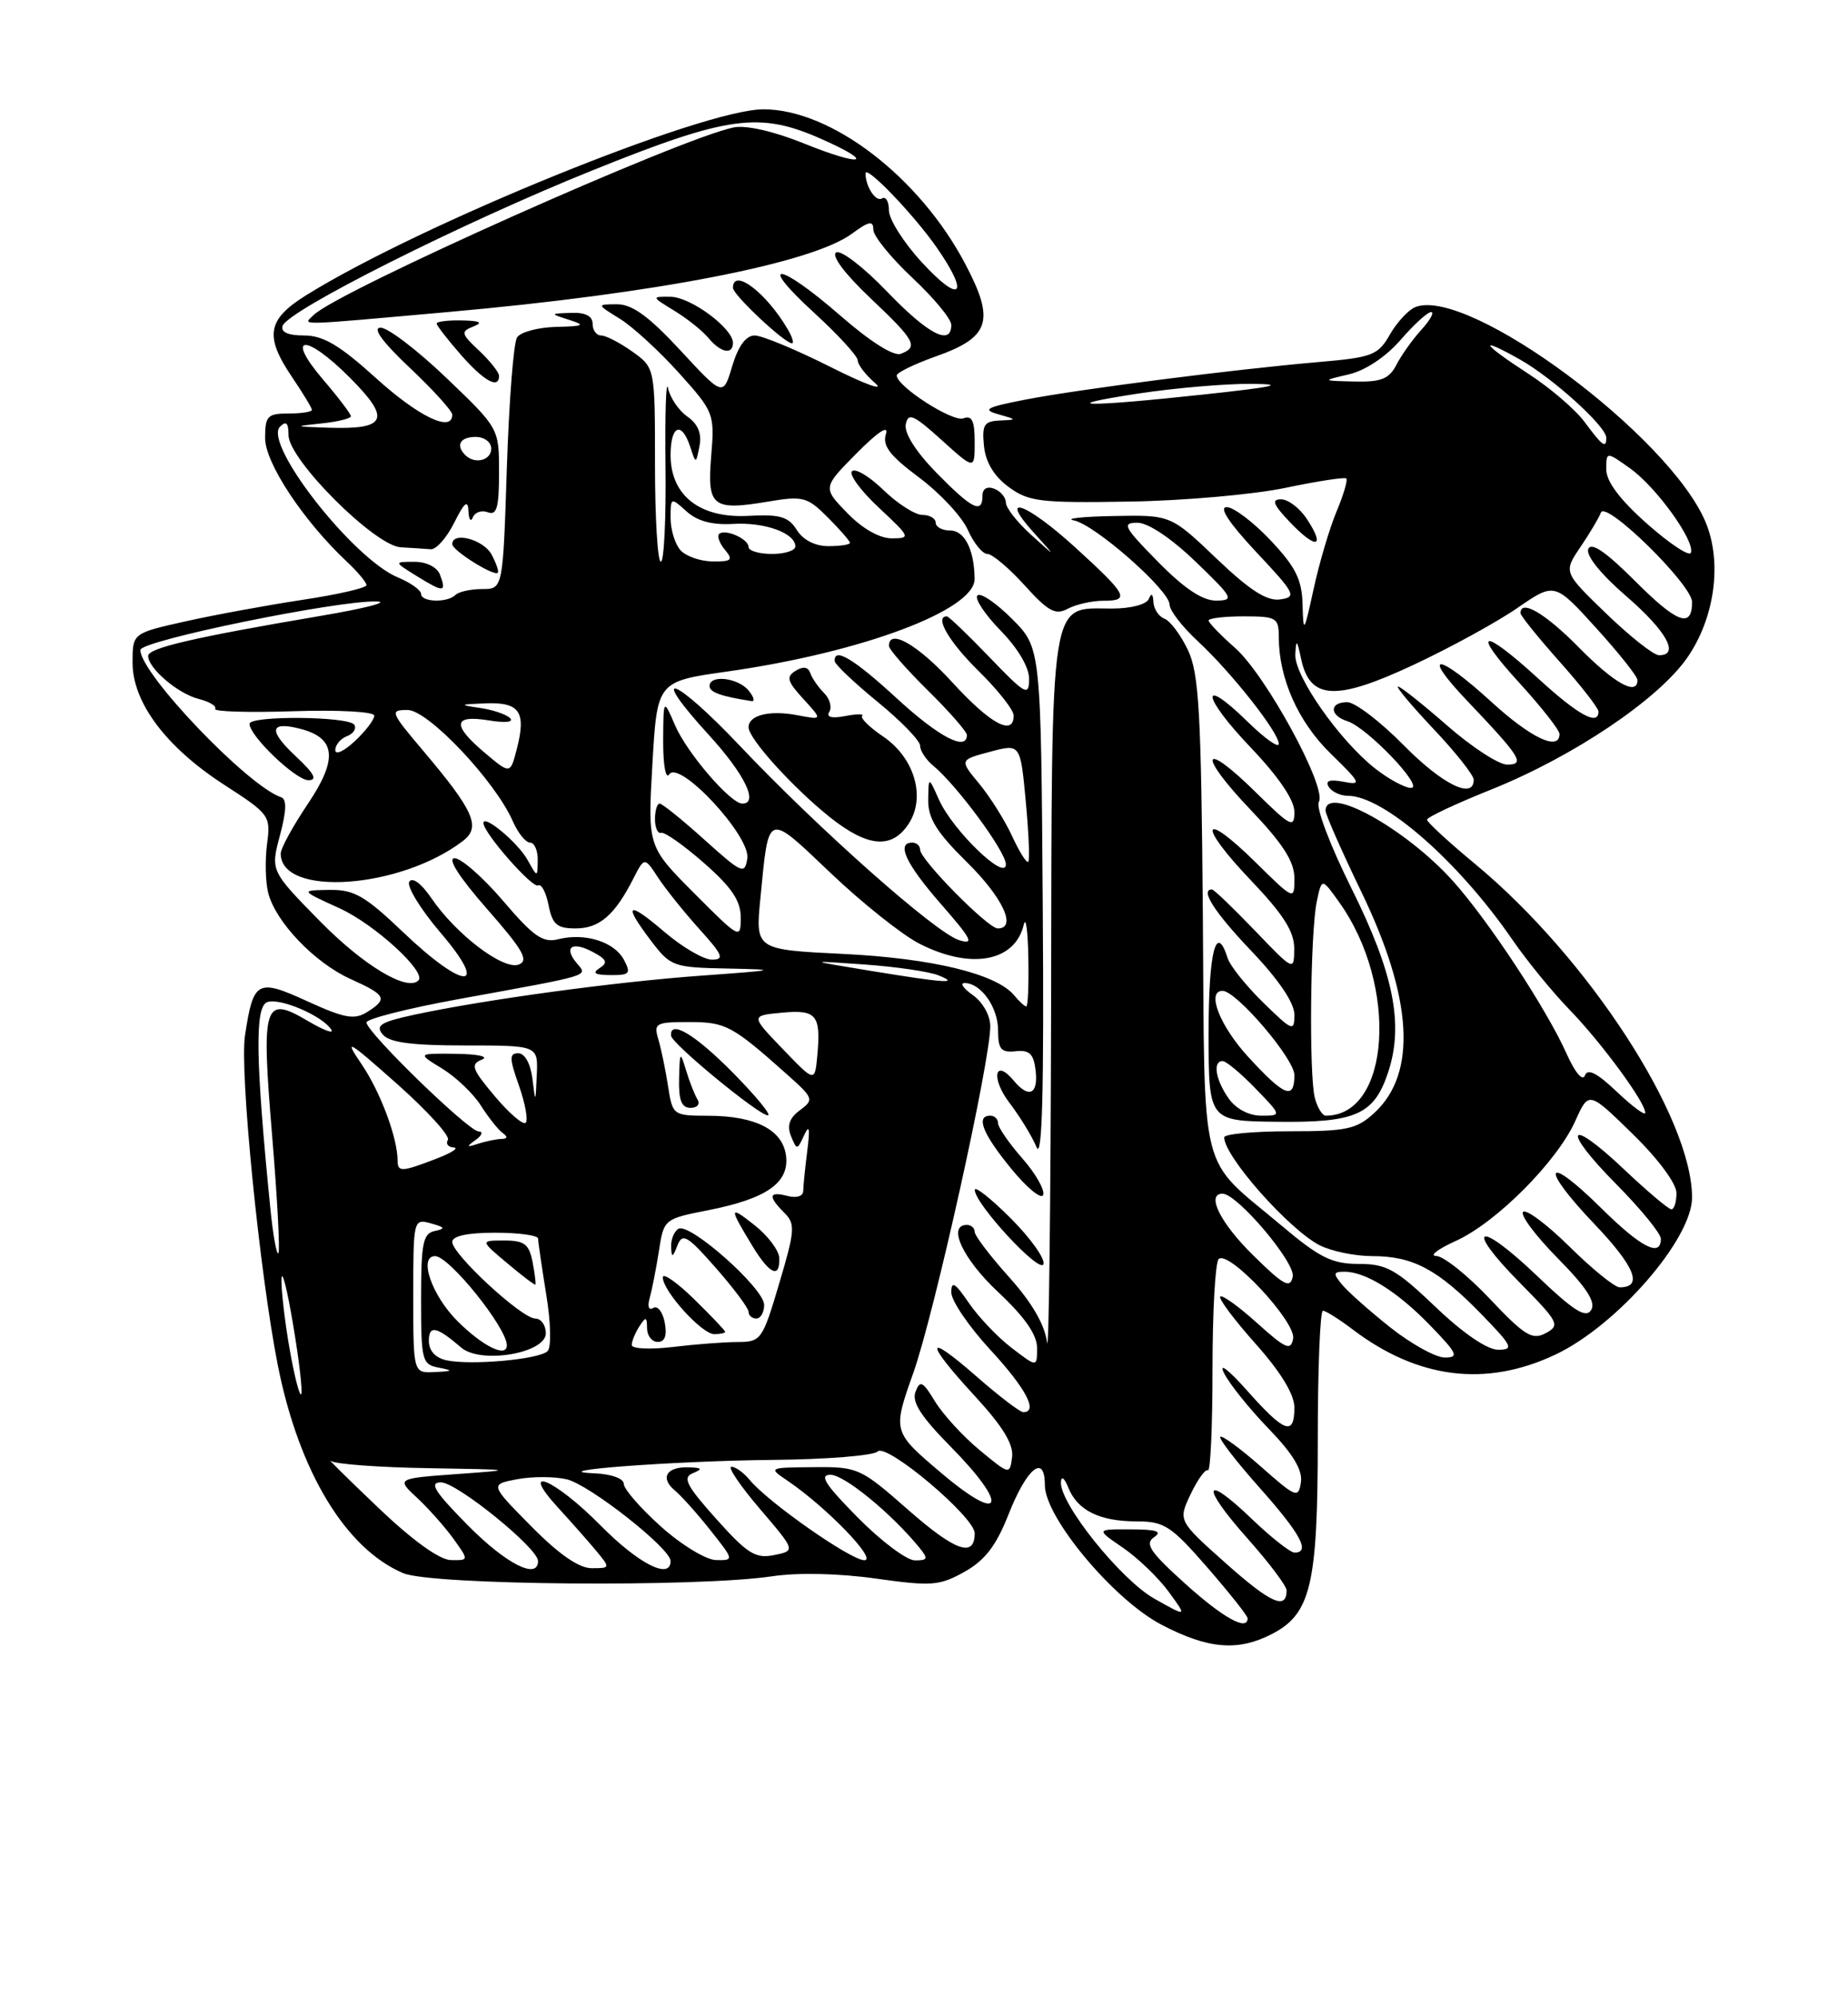 <?xml version="1.0" encoding="UTF-8" standalone="no"?>
<!DOCTYPE svg PUBLIC "-//W3C//DTD SVG 1.1//EN" "http://www.w3.org/Graphics/SVG/1.1/DTD/svg11.dtd" >
<svg xmlns="http://www.w3.org/2000/svg" xmlns:xlink="http://www.w3.org/1999/xlink" version="1.1" viewBox="0 0 237 256">
 <g >
 <path fill="currentColor"
d=" M 163.13 209.43 C 168.12 206.85 169.00 203.10 169.00 184.53 C 169.00 175.44 169.30 168.00 169.66 168.00 C 170.02 168.00 171.70 169.06 173.41 170.35 C 181.82 176.75 190.57 177.84 199.50 173.61 C 207.38 169.88 217.00 158.82 217.00 153.49 C 217.00 143.25 203.67 122.75 189.25 110.80 C 185.81 107.95 183.00 105.37 183.01 105.06 C 183.01 104.75 186.72 103.01 191.26 101.19 C 201.79 96.96 212.64 89.67 216.37 84.32 C 219.92 79.22 220.89 72.08 218.74 66.93 C 214.12 55.86 188.33 36.74 181.54 39.35 C 180.65 39.69 179.18 41.27 178.26 42.86 C 176.73 45.54 176.03 45.81 169.05 46.41 C 158.18 47.35 138.49 49.87 131.50 51.22 C 126.50 52.19 125.92 52.50 128.00 53.09 C 130.46 53.79 130.46 53.80 128.19 53.90 C 126.21 53.99 125.92 54.46 126.19 57.15 C 126.39 59.22 127.47 61.02 129.33 62.40 C 131.91 64.30 133.35 64.48 144.83 64.29 C 151.80 64.18 160.83 63.38 164.90 62.52 C 168.97 61.67 172.46 61.13 172.66 61.33 C 172.86 61.53 172.30 63.44 171.40 65.58 C 170.51 67.71 169.19 72.17 168.47 75.48 C 167.23 81.16 167.15 81.27 167.05 77.50 C 166.97 74.28 166.17 72.67 162.94 69.25 C 160.73 66.91 158.20 65.00 157.32 65.00 C 156.28 65.00 157.62 67.03 161.10 70.75 C 166.13 76.10 166.34 76.52 164.17 76.83 C 162.47 77.07 160.29 75.67 156.00 71.58 C 150.15 66.00 150.15 66.00 142.82 66.14 C 138.80 66.21 136.50 66.47 137.71 66.70 C 140.41 67.22 150.00 75.66 150.00 77.51 C 150.00 78.24 151.62 80.34 153.60 82.17 C 157.92 86.17 164.00 93.87 164.00 95.35 C 164.00 95.93 162.21 94.66 160.02 92.52 C 153.80 86.44 154.10 89.21 160.38 95.79 C 163.97 99.55 166.00 102.54 166.00 104.05 C 166.00 106.21 165.55 105.98 161.02 101.52 C 154.07 94.68 153.53 96.61 160.38 103.79 C 164.53 108.14 166.00 110.43 166.00 112.55 C 166.00 115.42 166.00 115.42 161.02 110.52 C 154.07 103.68 153.53 105.61 160.38 112.79 C 164.60 117.21 165.99 119.41 165.98 121.59 C 165.96 124.50 165.95 124.50 160.91 119.25 C 158.13 116.36 155.67 114.00 155.43 114.00 C 153.87 114.00 155.76 116.94 160.50 121.91 C 163.99 125.57 166.00 128.55 166.00 130.04 C 166.00 132.27 165.77 132.18 162.00 128.50 C 159.81 126.36 157.75 123.79 157.44 122.80 C 155.97 118.17 155.00 121.95 155.00 132.34 C 155.00 143.68 155.00 143.68 163.75 143.78 C 173.89 143.91 176.23 142.87 178.03 137.42 C 180.05 131.30 178.74 124.75 173.34 113.90 C 170.55 108.29 168.72 103.45 169.14 102.78 C 170.23 101.00 162.34 86.51 158.39 83.04 C 156.53 81.40 155.00 79.82 155.00 79.53 C 155.00 79.24 157.03 79.00 159.50 79.00 C 163.69 79.00 164.00 79.18 164.00 81.63 C 164.00 86.96 166.48 92.52 170.66 96.60 C 174.55 100.39 174.68 100.66 172.29 100.20 C 170.51 99.86 169.92 100.07 170.41 100.86 C 170.80 101.48 171.90 102.00 172.86 102.00 C 177.45 102.00 187.05 110.40 193.97 120.46 C 195.81 123.14 199.11 127.17 201.28 129.41 C 205.37 133.62 211.00 141.28 211.00 142.63 C 211.00 143.05 209.37 141.84 207.37 139.95 C 204.82 137.52 203.60 136.90 203.26 137.85 C 202.97 138.63 201.99 137.47 200.93 135.10 C 198.36 129.34 190.86 117.96 186.33 112.92 C 180.26 106.17 170.00 100.51 170.00 103.91 C 170.00 104.41 172.08 109.12 174.62 114.38 C 181.18 127.96 181.75 137.55 176.29 142.61 C 174.00 144.73 172.78 145.00 165.35 145.00 C 160.76 145.00 157.00 145.35 157.00 145.78 C 157.00 148.20 165.22 157.50 169.20 159.59 C 170.69 160.36 173.75 161.00 176.00 161.00 C 181.20 161.00 184.38 162.69 189.96 168.42 C 193.98 172.55 194.19 173.00 192.13 173.00 C 190.73 173.00 187.62 170.88 184.09 167.50 C 179.03 162.68 177.82 162.00 174.25 162.00 C 170.83 162.00 169.24 161.21 164.34 157.08 C 153.62 148.06 154.53 151.68 154.26 117.16 C 154.05 91.29 153.77 86.31 152.35 83.32 C 151.43 81.39 150.08 79.58 149.34 79.30 C 148.60 79.02 147.96 78.05 147.92 77.14 C 147.87 76.11 147.66 75.96 147.34 76.75 C 147.04 77.48 145.05 78.00 142.57 78.00 C 134.52 78.00 134.90 75.56 134.80 128.64 C 134.75 154.41 134.51 173.95 134.28 172.06 C 133.99 169.79 132.34 166.95 129.42 163.70 C 126.99 161.00 125.00 158.38 125.00 157.89 C 125.00 157.40 124.55 157.00 124.00 157.00 C 121.44 157.00 123.47 161.36 128.00 165.60 C 131.41 168.79 133.00 171.07 133.00 172.77 C 133.00 175.26 133.00 175.26 129.75 172.77 C 127.96 171.41 125.49 168.81 124.25 167.00 C 122.49 164.41 122.00 164.12 122.00 165.65 C 122.00 166.72 124.25 170.02 127.00 173.00 C 131.57 177.95 133.19 181.00 131.23 181.00 C 130.81 181.00 128.11 178.94 125.23 176.42 C 118.60 170.62 118.51 171.87 125.05 178.97 C 128.60 182.82 130.00 185.12 129.80 186.75 C 129.50 189.04 129.47 189.04 125.63 185.86 C 123.50 184.10 120.94 181.30 119.92 179.64 C 118.34 177.03 117.99 176.86 117.41 178.39 C 116.91 179.68 118.11 181.56 121.86 185.36 C 129.47 193.06 128.66 195.52 120.73 188.81 C 114.46 183.50 114.46 183.50 117.14 175.94 C 119.83 168.33 127.00 136.05 127.00 131.53 C 127.00 130.17 126.03 128.44 124.78 127.56 C 123.56 126.70 123.07 126.00 123.71 126.00 C 125.80 126.00 128.00 129.10 128.00 132.06 C 128.00 134.49 128.38 134.94 130.25 134.74 C 132.03 134.55 132.57 135.07 132.82 137.25 C 133.16 140.27 131.93 140.83 130.01 138.51 C 127.57 135.57 127.05 138.19 129.45 141.34 C 130.80 143.11 132.37 145.67 132.93 147.03 C 133.66 148.78 133.90 139.82 133.73 116.27 C 133.50 83.03 133.50 83.03 129.78 79.32 C 127.74 77.27 125.74 75.92 125.35 76.32 C 124.95 76.71 126.29 78.73 128.31 80.81 C 130.57 83.12 131.99 85.54 131.98 87.04 C 131.96 89.29 131.53 89.05 126.91 84.25 C 124.13 81.36 121.67 79.00 121.43 79.00 C 119.80 79.00 121.70 82.27 125.50 86.00 C 127.97 88.43 130.00 91.00 130.00 91.71 C 130.00 94.41 127.02 92.80 122.17 87.50 C 117.73 82.64 114.00 80.49 114.00 82.79 C 114.00 83.22 116.25 85.79 119.00 88.50 C 121.75 91.21 124.00 93.78 124.00 94.21 C 124.00 96.35 120.39 94.46 115.00 89.50 C 109.46 84.41 106.93 82.90 107.05 84.75 C 107.08 85.16 109.55 87.51 112.55 89.96 C 115.55 92.41 118.00 94.94 118.00 95.58 C 118.00 96.23 118.75 97.37 119.67 98.13 C 122.72 100.65 129.00 109.16 129.00 110.79 C 129.00 113.02 122.18 106.43 120.42 102.50 C 119.08 99.50 119.08 99.50 119.04 102.54 C 119.01 104.89 120.13 106.69 124.00 110.50 C 128.61 115.04 130.46 119.00 127.96 119.00 C 126.70 119.00 118.00 110.18 118.00 108.91 C 118.00 108.41 117.55 108.00 117.00 108.00 C 114.90 108.00 116.17 110.73 120.69 115.89 C 124.64 120.41 125.00 121.13 122.97 120.49 C 119.96 119.53 104.99 106.27 94.86 95.57 C 86.41 86.65 82.94 85.49 90.96 94.26 C 95.51 99.25 97.33 103.00 95.20 103.00 C 93.69 103.00 88.11 96.51 86.59 93.00 C 85.08 89.50 85.08 89.50 85.05 95.00 C 85.04 98.04 85.38 99.95 85.82 99.26 C 87.07 97.29 96.26 107.14 95.84 110.01 C 95.52 112.13 95.18 111.98 90.35 107.64 C 87.52 105.09 84.93 103.00 84.60 103.00 C 84.27 103.00 84.00 103.90 84.00 105.00 C 84.00 106.10 84.36 106.89 84.80 106.75 C 85.24 106.61 87.72 108.36 90.30 110.63 C 93.85 113.74 95.00 115.46 95.00 117.62 C 95.00 120.42 94.87 120.35 89.03 114.49 C 83.06 108.50 83.06 108.50 83.67 97.92 C 84.28 87.34 84.28 87.34 93.28 86.07 C 110.49 83.63 125.02 78.20 124.99 74.21 C 124.96 70.49 123.71 68.00 121.88 68.00 C 120.85 68.00 120.00 67.55 120.00 67.00 C 120.00 66.45 119.23 66.00 118.30 66.00 C 117.36 66.00 115.12 64.57 113.31 62.82 C 111.51 61.07 109.69 59.98 109.27 60.40 C 108.85 60.81 110.40 62.92 112.72 65.08 C 116.77 68.86 116.83 69.00 114.36 69.00 C 112.78 69.00 110.59 67.75 108.65 65.75 C 105.50 62.50 105.50 62.50 109.87 58.09 C 112.57 55.36 114.00 54.42 113.62 55.62 C 113.14 57.14 114.10 58.39 117.89 61.22 C 120.58 63.23 123.39 66.25 124.13 67.94 C 124.88 69.62 126.00 71.00 126.63 71.00 C 127.25 71.00 129.40 72.81 131.40 75.02 C 134.44 78.38 135.36 78.88 136.95 78.02 C 138.01 77.46 140.06 77.00 141.52 77.00 C 144.98 77.00 144.58 76.25 137.86 70.13 C 131.60 64.44 127.94 63.14 132.56 68.25 C 135.50 71.50 135.50 71.50 132.25 68.56 C 130.46 66.95 129.00 65.08 129.00 64.42 C 129.00 63.76 128.32 62.95 127.50 62.64 C 126.59 62.29 126.00 62.64 126.00 63.53 C 126.00 65.92 124.67 65.26 120.11 60.61 C 117.47 57.92 115.95 55.52 116.16 54.40 C 116.46 52.84 117.15 53.14 120.76 56.40 C 125.00 60.23 125.00 60.23 125.00 56.65 C 125.00 53.93 124.65 53.20 123.55 53.62 C 122.18 54.14 115.00 49.52 115.00 48.12 C 115.00 47.76 117.27 46.66 120.05 45.67 C 126.97 43.22 127.63 41.11 123.79 33.83 C 117.92 22.69 106.62 14.03 97.93 14.01 C 90.18 13.99 53.90 28.73 39.25 37.85 C 34.25 40.97 33.89 43.09 37.50 48.40 C 38.87 50.43 40.00 52.29 40.00 52.54 C 40.00 52.79 38.65 53.00 37.00 53.00 C 34.30 53.00 34.00 53.32 34.00 56.16 C 34.00 59.34 38.89 66.73 44.45 71.96 C 45.85 73.27 47.00 74.64 47.00 75.00 C 47.00 75.36 43.29 76.21 38.75 76.89 C 34.21 77.58 27.46 78.82 23.75 79.65 C 17.00 81.16 17.00 81.16 17.00 84.93 C 17.00 90.05 21.31 95.79 28.80 100.62 C 34.58 104.35 34.73 104.56 34.25 108.17 C 33.98 110.21 34.04 113.02 34.39 114.42 C 35.33 118.16 40.33 123.39 44.95 125.48 C 49.54 127.55 49.78 128.03 47.06 129.73 C 45.45 130.74 44.15 130.50 39.45 128.35 C 32.98 125.39 32.49 125.66 31.42 132.73 C 30.72 137.38 33.29 163.15 35.63 175.00 C 38.33 188.59 44.32 198.51 51.72 201.64 C 55.36 203.18 89.37 203.47 99.00 202.04 C 102.33 201.54 107.59 201.66 112.33 202.33 C 119.46 203.33 120.47 203.26 123.68 201.47 C 126.32 199.99 127.75 198.14 129.35 194.08 C 131.71 188.11 134.00 186.28 134.00 190.36 C 134.00 194.49 142.82 205.04 148.95 208.24 C 154.94 211.37 158.76 211.69 163.13 209.43 Z  M 129.62 156.15 C 127.08 153.61 125.00 151.97 125.01 152.51 C 125.02 154.31 133.39 163.34 133.82 162.03 C 134.05 161.34 132.16 158.69 129.62 156.15 Z  M 131.09 148.45 C 129.39 146.51 128.00 144.50 128.00 143.97 C 128.00 143.43 127.55 143.00 127.00 143.00 C 125.10 143.00 126.01 145.31 129.70 149.81 C 131.73 152.29 133.57 153.79 133.79 153.14 C 134.00 152.50 132.79 150.38 131.09 148.45 Z  M 116.53 105.59 C 118.77 102.18 117.28 97.11 113.23 94.38 C 111.50 93.21 110.30 92.03 110.57 91.76 C 110.85 91.49 109.86 91.49 108.39 91.78 C 106.64 92.11 105.93 91.92 106.36 91.23 C 106.72 90.64 106.41 89.55 105.67 88.81 C 104.93 88.07 104.14 86.92 103.91 86.26 C 103.64 85.47 103.00 85.38 102.03 85.98 C 100.79 86.75 100.95 87.32 103.03 89.59 C 105.50 92.29 105.50 92.29 102.26 91.67 C 98.69 90.99 96.00 91.66 96.00 93.22 C 96.00 94.68 101.69 100.96 106.43 104.74 C 111.29 108.61 114.38 108.87 116.53 105.59 Z  M 96.00 88.50 C 94.64 86.86 91.00 86.44 91.00 87.93 C 91.00 88.73 92.45 89.25 96.37 89.86 C 96.85 89.94 96.68 89.33 96.00 88.50 Z  M 167.61 66.53 C 166.70 65.14 165.21 64.00 164.29 64.00 C 163.01 64.00 163.28 64.68 165.49 66.99 C 168.82 70.46 170.02 70.20 167.61 66.53 Z  M 152.00 202.99 C 147.49 198.92 146.77 197.86 148.00 197.03 C 149.11 196.29 148.35 196.03 145.02 196.02 C 140.54 196.00 140.54 196.00 144.02 198.38 C 145.93 199.69 148.57 202.23 149.88 204.02 C 152.26 207.28 152.26 207.28 148.05 204.91 C 143.75 202.49 135.95 192.78 136.06 190.00 C 136.10 189.12 136.49 189.40 137.01 190.68 C 138.18 193.60 141.03 195.00 145.78 195.00 C 149.32 195.00 150.20 195.58 154.85 200.92 C 157.68 204.18 160.00 207.10 160.00 207.42 C 160.00 209.11 156.89 207.39 152.00 202.99 Z  M 157.23 200.39 C 151.08 194.91 151.08 194.91 152.70 191.50 C 153.60 189.62 154.59 188.25 154.91 188.45 C 155.24 188.65 155.50 182.82 155.50 175.49 C 155.50 168.16 155.85 161.82 156.29 161.38 C 157.53 160.13 166.25 169.44 165.84 171.58 C 165.54 173.17 164.88 172.88 161.22 169.58 C 158.87 167.46 156.74 165.93 156.49 166.18 C 156.24 166.43 158.27 169.15 161.02 172.23 C 164.27 175.88 166.00 178.72 166.00 180.41 C 166.00 184.10 164.75 183.65 159.95 178.25 C 157.51 175.51 156.25 174.56 156.98 176.00 C 157.67 177.38 160.24 180.58 162.70 183.12 C 165.82 186.35 167.07 188.42 166.84 189.98 C 166.52 192.08 166.22 191.97 161.71 187.98 C 159.07 185.66 156.73 183.94 156.50 184.16 C 156.28 184.39 158.55 187.33 161.55 190.70 C 166.80 196.60 168.10 199.00 166.02 199.00 C 165.48 199.00 162.99 197.04 160.49 194.64 C 154.26 188.67 153.96 190.43 160.04 197.25 C 162.77 200.32 165.00 203.28 165.00 203.85 C 165.00 206.40 162.96 205.49 157.23 200.39 Z  M 60.00 195.50 C 55.73 191.18 54.99 190.00 56.55 190.00 C 58.59 190.00 69.00 198.43 69.00 200.08 C 69.00 202.54 64.89 200.45 60.00 195.50 Z  M 68.13 195.63 C 62.82 190.26 62.82 190.26 66.35 189.59 C 68.29 189.23 71.14 189.24 72.69 189.61 C 75.62 190.31 86.00 198.47 86.00 200.08 C 86.00 202.54 81.89 200.45 77.00 195.50 C 71.12 189.54 66.39 187.58 71.58 193.25 C 73.22 195.04 75.41 197.51 76.44 198.75 C 78.29 200.98 78.29 201.00 75.87 201.00 C 74.25 201.00 71.66 199.21 68.13 195.63 Z  M 48.47 193.21 C 44.60 189.52 41.88 186.84 42.42 187.25 C 42.96 187.66 48.60 188.08 54.95 188.18 C 66.05 188.36 66.19 188.39 58.66 188.93 C 50.82 189.50 50.82 189.50 53.51 192.00 C 54.99 193.38 57.08 195.74 58.17 197.25 C 60.14 200.00 60.14 200.00 57.82 199.96 C 56.36 199.93 52.89 197.43 48.47 193.21 Z  M 84.75 195.65 C 82.14 193.31 80.00 190.85 80.00 190.20 C 80.00 189.51 78.41 188.93 76.25 188.84 C 69.16 188.54 86.34 187.25 99.05 187.12 C 105.95 187.06 112.03 186.57 112.56 186.04 C 113.69 184.91 125.00 194.44 125.00 196.52 C 125.00 199.69 122.53 198.83 116.55 193.59 C 110.35 188.14 110.05 188.00 104.35 188.05 C 98.53 188.10 98.51 188.11 101.00 189.79 C 105.96 193.15 112.55 199.95 110.86 199.98 C 109.14 200.00 98.49 192.55 96.13 189.67 C 95.37 188.75 94.33 188.00 93.80 188.00 C 93.28 188.00 94.91 190.42 97.44 193.38 C 102.04 198.76 102.04 198.76 99.27 199.32 C 96.89 199.80 95.85 199.15 91.86 194.69 C 88.02 190.40 87.50 189.38 88.86 188.82 C 90.16 188.28 90.05 188.13 88.31 188.07 C 85.47 187.98 84.61 189.43 86.55 191.04 C 87.39 191.74 89.45 194.04 91.12 196.15 C 94.15 199.97 94.15 200.00 91.83 199.96 C 90.54 199.93 87.38 198.01 84.75 195.65 Z  M 110.00 194.50 C 105.79 190.24 105.01 189.01 106.53 189.03 C 108.31 189.05 114.32 193.98 117.87 198.32 C 119.07 199.79 119.00 200.00 117.34 200.00 C 116.29 200.00 112.99 197.53 110.00 194.50 Z  M 37.11 172.72 C 36.50 169.21 36.05 165.25 36.10 163.92 C 36.16 162.59 36.84 165.28 37.61 169.91 C 38.39 174.53 38.84 178.49 38.62 178.71 C 38.40 178.93 37.72 176.24 37.11 172.72 Z  M 53.00 166.09 C 53.00 156.30 53.03 156.19 55.25 156.80 C 57.08 157.30 57.17 157.49 55.75 157.78 C 54.25 158.09 54.00 159.35 54.00 166.50 C 54.00 174.38 54.13 174.89 56.25 175.29 C 58.18 175.67 58.11 175.75 55.75 175.86 C 53.00 176.00 53.00 176.00 53.00 166.09 Z  M 57.25 174.35 C 55.83 174.04 55.00 173.12 55.00 171.87 C 55.00 169.80 55.98 170.00 59.16 172.73 C 61.66 174.87 70.00 173.45 70.00 170.89 C 70.00 169.85 69.39 169.00 68.64 169.00 C 66.92 169.00 58.00 160.77 58.00 159.18 C 58.00 158.42 59.94 158.00 63.50 158.00 C 66.53 158.00 69.00 158.34 69.01 158.75 C 69.01 159.16 69.48 162.38 70.05 165.90 C 70.65 169.55 70.72 172.68 70.22 173.18 C 69.16 174.24 60.38 175.03 57.25 174.35 Z  M 68.30 161.75 C 67.85 159.46 67.25 159.00 64.67 159.00 C 61.58 159.00 61.58 159.00 65.04 161.90 C 66.94 163.50 68.57 164.74 68.66 164.65 C 68.75 164.57 68.59 163.26 68.30 161.75 Z  M 178.34 170.17 C 175.68 168.06 172.88 165.58 172.13 164.67 C 170.94 163.23 170.98 163.00 172.43 163.00 C 175.15 163.00 179.24 165.56 183.45 169.92 C 186.91 173.49 187.14 174.00 185.29 174.00 C 184.13 174.00 181.00 172.27 178.34 170.17 Z  M 58.67 169.33 C 55.36 166.03 53.64 161.00 55.80 161.00 C 57.61 161.00 65.00 170.19 65.00 172.43 C 65.00 174.08 61.90 172.56 58.67 169.33 Z  M 81.02 172.39 C 81.02 171.90 81.47 170.82 82.00 170.00 C 82.83 168.72 82.97 168.75 82.98 170.25 C 82.99 171.21 83.61 172.00 84.36 172.00 C 85.27 172.00 85.57 171.18 85.25 169.51 C 84.99 168.14 84.32 167.30 83.78 167.64 C 83.20 168.00 83.01 167.47 83.32 166.38 C 83.61 165.34 84.14 162.64 84.50 160.37 C 85.13 156.25 85.16 156.23 90.86 155.11 C 98.30 153.64 101.21 151.61 100.81 148.18 C 100.42 144.84 96.94 143.03 90.88 143.01 C 86.32 143.00 86.26 142.96 85.68 139.25 C 85.37 137.19 84.80 134.49 84.44 133.25 C 83.81 131.15 84.06 131.00 88.37 131.00 C 93.07 131.00 93.88 131.43 100.91 137.69 C 104.35 140.75 104.42 140.94 102.59 142.30 C 101.24 143.29 100.90 144.27 101.44 145.61 C 102.19 147.44 102.24 147.44 103.13 145.50 C 103.79 144.05 103.90 144.60 103.53 147.50 C 103.25 149.70 103.02 152.02 103.01 152.66 C 103.00 153.32 102.15 153.59 101.00 153.29 C 98.59 152.66 98.46 153.32 100.58 155.44 C 102.02 156.87 101.96 157.68 99.93 164.51 C 97.79 171.74 97.60 172.00 94.60 172.01 C 92.90 172.01 89.14 172.30 86.25 172.65 C 83.36 172.99 81.01 172.88 81.02 172.39 Z  M 93.00 170.70 C 93.00 170.54 91.20 168.65 89.00 166.50 C 86.80 164.35 85.00 163.10 85.00 163.72 C 85.00 165.47 90.01 171.00 91.59 171.00 C 92.37 171.00 93.00 170.87 93.00 170.70 Z  M 98.00 167.25 C 98.00 165.13 88.41 156.63 87.00 157.50 C 86.45 157.84 86.03 158.88 86.07 159.81 C 86.13 161.25 86.25 161.23 86.88 159.63 C 87.52 157.99 88.14 158.35 91.81 162.52 C 94.11 165.14 96.00 167.67 96.00 168.14 C 96.00 168.61 96.45 169.00 97.00 169.00 C 97.55 169.00 98.00 168.21 98.00 167.25 Z  M 99.94 161.25 C 99.91 160.29 98.50 158.40 96.79 157.05 C 93.48 154.43 93.45 154.70 96.52 159.74 C 98.71 163.34 100.03 163.92 99.94 161.25 Z  M 94.00 137.50 C 89.14 132.58 85.89 130.64 86.06 132.75 C 86.14 133.76 97.25 142.91 98.47 142.96 C 99.00 142.98 96.99 140.53 94.00 137.50 Z  M 89.45 140.92 C 89.09 140.33 88.42 138.64 87.98 137.17 C 87.23 134.69 87.17 134.76 87.09 138.25 C 87.02 141.02 87.41 142.00 88.56 142.00 C 89.42 142.00 89.82 141.52 89.45 140.92 Z  M 191.06 166.47 C 188.22 163.46 185.12 160.99 184.19 160.98 C 183.26 160.97 184.40 160.09 186.73 159.04 C 191.91 156.69 199.71 148.85 202.03 143.67 C 203.75 139.84 203.75 139.84 209.37 145.33 C 212.66 148.54 215.00 151.70 215.00 152.91 C 215.00 154.06 214.71 155.00 214.35 155.00 C 213.99 155.00 211.26 152.70 208.29 149.89 C 200.99 142.98 200.16 144.59 207.31 151.81 C 210.44 154.97 213.00 158.11 213.00 158.78 C 213.00 161.21 210.46 159.90 205.31 154.81 C 198.10 147.69 197.39 149.47 204.48 156.89 C 209.70 162.37 210.75 165.00 207.72 165.00 C 207.08 165.00 204.20 162.66 201.31 159.81 C 198.41 156.95 195.73 154.94 195.33 155.33 C 194.94 155.73 196.94 158.40 199.77 161.27 C 203.48 165.03 204.69 166.90 204.06 167.91 C 203.38 169.01 201.83 168.03 197.09 163.50 C 189.51 156.27 187.66 157.07 194.93 164.43 C 199.91 169.47 200.11 169.87 198.24 170.87 C 196.51 171.80 195.54 171.21 191.06 166.47 Z  M 160.70 160.88 C 156.49 156.75 154.64 153.00 156.79 153.00 C 158.67 153.00 166.17 161.86 165.79 163.64 C 165.46 165.20 164.64 164.76 160.70 160.88 Z  M 34.66 154.78 C 32.77 135.80 32.67 129.06 34.26 128.45 C 35.87 127.84 41.40 130.21 42.50 131.99 C 42.84 132.55 41.49 132.04 39.50 130.87 C 33.83 127.52 33.49 128.60 34.90 145.56 C 35.57 153.62 35.93 160.40 35.70 160.63 C 35.47 160.86 35.00 158.23 34.66 154.78 Z  M 50.99 148.75 C 50.98 145.83 48.79 139.97 46.39 136.43 C 44.06 133.00 44.51 133.24 50.90 138.91 C 54.80 142.37 57.74 145.61 57.44 146.10 C 57.13 146.60 57.47 147.03 58.19 147.08 C 58.91 147.12 57.92 147.76 56.00 148.50 C 51.50 150.23 51.00 150.26 50.99 148.75 Z  M 61.00 146.11 C 61.83 145.52 61.99 145.02 61.38 145.02 C 60.08 145.00 47.00 132.29 47.00 131.05 C 47.00 130.59 52.29 129.25 58.75 128.07 C 76.26 124.88 75.37 125.15 73.95 123.43 C 72.23 121.37 73.39 120.60 76.05 122.03 C 77.82 122.97 77.99 123.39 76.89 124.09 C 75.90 124.72 76.30 124.97 78.29 124.98 C 80.76 125.00 80.95 124.78 80.01 123.01 C 78.77 120.70 75.02 119.53 71.61 120.38 C 69.63 120.88 68.44 120.06 64.54 115.49 C 61.96 112.47 59.15 110.00 58.30 110.00 C 57.33 110.00 58.89 112.43 62.46 116.50 C 67.08 121.76 67.86 123.12 66.53 123.63 C 64.56 124.38 58.49 119.77 55.33 115.13 C 54.04 113.24 52.89 112.38 52.49 113.01 C 52.13 113.60 53.93 116.54 56.49 119.54 C 62.88 127.01 59.58 126.99 51.72 119.50 C 46.79 114.80 45.41 114.01 42.23 114.06 C 38.50 114.12 38.50 114.12 43.53 116.41 C 48.04 118.46 54.74 124.59 53.66 125.67 C 52.22 127.11 46.65 123.77 41.11 118.15 C 34.69 111.62 34.69 111.62 35.90 107.08 C 36.74 103.95 36.79 102.43 36.06 102.19 C 31.80 100.77 18.00 86.35 18.00 83.31 C 18.00 82.12 43.21 76.95 48.30 77.09 C 50.06 77.14 46.78 77.99 41.00 78.96 C 24.85 81.70 19.00 83.06 19.00 84.07 C 19.00 85.66 22.83 88.92 25.47 89.58 C 26.85 89.93 27.81 90.50 27.59 90.86 C 27.37 91.21 31.87 91.35 37.59 91.16 C 43.48 90.97 48.00 91.22 48.00 91.73 C 48.00 92.24 46.88 93.71 45.50 95.00 C 44.12 96.29 43.00 96.81 43.00 96.14 C 43.00 95.48 43.67 94.68 44.49 94.36 C 45.32 94.05 45.74 93.39 45.44 92.90 C 44.76 91.80 32.00 91.69 32.00 92.78 C 32.00 94.33 37.93 100.00 39.55 100.00 C 40.75 100.00 40.31 99.16 37.97 96.97 C 34.40 93.64 34.56 92.42 38.42 93.39 C 43.08 94.56 43.38 97.24 39.49 103.02 C 37.57 105.87 36.00 108.74 36.00 109.40 C 36.00 115.01 51.32 113.95 59.38 107.78 C 61.70 106.00 60.80 103.95 54.29 96.25 C 50.05 91.24 49.96 91.00 52.27 91.00 C 54.90 91.00 63.50 100.10 65.76 105.25 C 66.42 106.76 67.42 108.00 67.98 108.00 C 68.54 108.00 68.98 109.01 68.96 110.25 C 68.93 112.50 68.93 112.50 67.67 110.24 C 66.44 108.01 62.00 104.31 62.00 105.50 C 62.00 106.75 68.31 113.93 69.02 113.49 C 69.43 113.24 70.03 114.38 70.35 116.02 C 70.85 118.50 71.43 119.00 73.82 119.00 C 76.86 119.00 78.83 117.31 81.20 112.66 C 82.65 109.82 82.65 109.82 84.40 112.49 C 85.37 113.96 87.75 116.93 89.69 119.08 C 92.70 122.41 92.94 123.00 91.30 123.00 C 90.23 123.00 87.48 121.39 85.18 119.42 C 80.42 115.35 79.84 115.79 83.55 120.66 C 86.00 123.87 86.38 124.01 93.30 124.14 C 99.99 124.28 99.75 124.34 89.97 125.05 C 78.96 125.84 62.18 128.12 53.18 130.05 C 48.82 130.99 48.11 131.43 49.08 132.59 C 49.93 133.62 52.78 134.00 59.62 134.00 C 69.00 134.00 69.00 134.00 68.84 137.75 C 68.68 141.44 68.67 141.45 68.28 138.25 C 68.04 136.33 67.30 135.00 66.48 135.00 C 65.30 135.00 65.31 135.64 66.56 139.16 C 67.36 141.44 67.75 143.58 67.42 143.91 C 67.09 144.23 65.30 142.70 63.45 140.50 C 60.52 137.02 60.30 136.41 61.79 135.82 C 62.76 135.43 61.34 135.11 58.50 135.07 C 53.50 135.01 53.50 135.01 56.70 136.96 C 58.45 138.03 60.69 140.16 61.67 141.70 C 62.65 143.24 63.91 144.83 64.48 145.23 C 65.14 145.71 65.09 145.97 64.33 145.98 C 63.69 145.99 62.34 146.27 61.33 146.59 C 59.81 147.09 59.75 147.01 61.00 146.11 Z  M 157.56 140.78 C 155.88 138.38 155.50 136.00 156.80 136.00 C 157.25 136.00 159.13 137.57 161.00 139.50 C 164.39 143.00 164.39 143.00 161.75 143.00 C 160.16 143.00 158.50 142.12 157.56 140.78 Z  M 168.63 140.75 C 167.86 137.87 168.04 119.43 168.88 115.51 C 169.52 112.51 169.52 112.51 171.78 115.69 C 179.37 126.35 178.31 143.00 170.03 143.00 C 169.59 143.00 168.96 141.99 168.63 140.75 Z  M 160.13 135.52 C 156.44 131.52 154.67 127.00 156.79 127.00 C 158.56 127.00 166.00 135.71 166.00 137.79 C 166.00 141.02 164.75 140.54 160.13 135.52 Z  M 100.39 134.46 C 96.27 130.18 96.27 130.18 100.25 129.80 C 104.71 129.38 105.29 130.07 104.82 135.26 C 104.50 138.74 104.50 138.74 100.39 134.46 Z  M 130.06 127.57 C 127.77 124.82 119.57 122.83 108.19 122.27 C 96.87 121.72 96.87 121.72 97.52 115.11 C 98.61 103.94 98.28 104.06 106.54 111.91 C 110.60 115.77 115.72 119.84 117.92 120.96 C 124.51 124.32 130.18 123.28 131.30 118.50 C 131.56 117.40 131.82 119.31 131.88 122.75 C 131.95 126.19 131.83 129.00 131.62 129.00 C 131.41 129.00 130.71 128.36 130.06 127.57 Z  M 111.50 124.41 C 103.50 123.10 103.50 123.10 110.85 123.62 C 114.90 123.91 119.17 124.53 120.35 125.01 C 123.15 126.13 121.26 126.01 111.50 124.41 Z  M 129.80 107.17 C 128.87 105.15 126.97 102.13 125.58 100.45 C 123.05 97.40 123.05 97.40 126.96 96.36 C 130.86 95.32 130.86 95.32 131.55 102.70 C 131.93 106.77 132.08 110.26 131.87 110.46 C 131.66 110.67 130.73 109.19 129.80 107.17 Z  M 176.33 98.48 C 171.74 94.86 165.98 86.62 166.12 83.87 C 166.22 81.87 166.34 81.97 166.87 84.48 C 167.99 89.71 171.32 89.88 181.25 85.23 C 185.98 83.02 191.99 79.73 194.61 77.92 C 199.38 74.64 199.38 74.64 204.69 80.48 C 207.61 83.70 210.00 86.70 210.00 87.16 C 210.00 89.25 207.03 87.60 202.50 83.00 C 198.19 78.62 195.00 76.75 195.00 78.59 C 195.00 78.91 197.25 81.70 200.00 84.79 C 202.75 87.87 205.00 90.76 205.00 91.20 C 205.00 93.08 202.43 91.68 197.31 87.00 C 189.98 80.30 188.56 80.65 194.90 87.58 C 197.70 90.65 200.00 93.57 200.00 94.08 C 200.00 96.32 196.35 94.61 191.31 90.00 C 184.36 83.65 182.13 83.48 188.09 89.75 C 195.05 97.06 195.64 98.00 193.28 98.00 C 192.20 98.00 188.74 95.75 185.60 93.00 C 182.45 90.25 179.62 88.00 179.30 88.00 C 178.97 88.00 181.03 90.45 183.85 93.44 C 186.68 96.43 189.00 99.36 189.00 99.94 C 189.00 102.53 184.99 100.56 180.00 95.50 C 177.01 92.47 173.77 90.00 172.78 90.00 C 170.47 90.00 170.48 91.70 172.80 92.44 C 175.35 93.25 182.75 101.00 180.95 100.99 C 180.15 100.98 178.07 99.85 176.33 98.48 Z  M 62.22 96.53 C 57.94 92.93 58.08 91.59 62.66 92.33 C 64.80 92.68 65.95 92.56 65.41 92.04 C 64.91 91.55 63.15 90.96 61.50 90.73 C 58.82 90.34 58.90 90.28 62.28 90.15 C 66.65 89.98 67.51 91.24 66.28 96.00 C 65.44 99.24 65.44 99.24 62.22 96.53 Z  M 206.00 78.65 C 200.50 73.34 200.50 73.34 202.68 70.12 C 203.88 68.35 205.07 66.36 205.31 65.70 C 205.92 64.08 217.00 74.94 217.00 77.16 C 217.00 80.58 215.11 79.89 209.71 74.49 C 205.93 70.71 204.05 69.43 203.69 70.38 C 203.37 71.20 205.33 73.63 208.58 76.43 C 213.74 80.89 215.47 84.02 212.75 83.98 C 212.06 83.97 209.03 81.57 206.00 78.65 Z  M 54.00 76.12 C 54.00 75.64 52.66 74.69 51.03 74.01 C 45.27 71.63 33.73 56.87 35.91 54.69 C 36.70 53.90 37.00 54.21 37.00 55.77 C 37.00 58.91 48.06 69.96 51.40 70.15 C 52.83 70.23 54.56 70.34 55.25 70.40 C 55.94 70.45 57.29 68.92 58.25 67.00 C 59.55 64.39 60.02 64.01 60.08 65.50 C 60.12 66.60 60.38 66.96 60.64 66.31 C 60.91 65.65 61.78 65.36 62.56 65.66 C 63.71 66.10 64.00 65.06 64.00 60.56 C 64.00 54.90 64.00 54.90 57.26 48.45 C 53.55 44.90 49.75 42.00 48.82 42.00 C 47.71 42.00 48.99 43.77 52.56 47.15 C 55.55 49.97 58.00 52.67 58.00 53.15 C 58.00 55.48 53.72 53.43 48.26 48.50 C 43.58 44.26 41.46 43.00 39.01 43.00 C 36.94 43.00 35.98 42.57 36.24 41.77 C 36.91 39.78 59.29 28.55 76.00 21.83 C 93.41 14.82 97.40 14.28 105.40 17.84 C 112.46 20.98 110.58 21.41 103.06 18.37 C 99.25 16.83 95.68 16.02 94.11 16.33 C 87.32 17.69 43.39 37.29 40.23 40.37 C 38.83 41.74 37.53 41.77 57.50 39.99 C 84.10 37.63 104.08 33.75 109.25 29.96 C 111.45 28.34 112.00 28.24 112.00 29.43 C 112.00 30.25 114.25 33.02 117.00 35.60 C 119.75 38.17 122.00 40.89 122.00 41.64 C 122.00 44.40 119.03 42.86 113.74 37.35 C 110.75 34.24 107.82 31.99 107.23 32.36 C 106.59 32.76 108.35 35.11 111.57 38.16 C 117.38 43.65 117.83 44.47 115.52 45.35 C 114.62 45.70 111.60 43.79 107.78 40.46 C 99.86 33.56 96.92 33.24 104.42 40.10 C 107.49 42.91 110.00 45.65 110.00 46.19 C 110.00 46.73 111.01 48.05 112.25 49.12 C 113.49 50.19 110.90 49.25 106.50 47.03 C 102.10 44.82 97.73 43.00 96.79 43.00 C 95.67 43.00 94.68 44.34 93.91 46.91 C 92.74 50.83 92.74 50.83 87.26 44.91 C 83.23 40.56 81.09 39.00 79.14 39.00 C 76.50 39.01 76.50 39.01 79.50 40.86 C 81.15 41.88 84.56 45.01 87.09 47.82 C 91.57 52.80 91.66 53.04 91.21 58.44 C 90.67 64.95 91.35 65.49 98.51 64.29 C 102.98 63.54 103.53 63.68 106.16 66.32 C 107.72 67.88 109.00 69.34 109.00 69.58 C 109.00 69.81 107.76 70.00 106.24 70.00 C 104.53 70.00 102.99 69.21 102.19 67.93 C 101.12 66.22 100.03 65.90 95.96 66.12 C 89.75 66.45 86.00 63.51 86.00 58.33 C 86.00 54.52 87.41 53.92 88.51 57.25 C 89.25 59.50 89.25 59.50 89.71 57.15 C 90.02 55.57 89.51 54.34 88.15 53.39 C 87.04 52.62 85.93 50.97 85.67 49.74 C 85.42 48.51 85.27 53.01 85.35 59.75 C 85.43 66.49 85.16 72.00 84.75 72.00 C 84.34 72.00 84.00 66.41 84.00 59.57 C 84.00 47.14 84.00 47.14 81.10 45.07 C 79.50 43.93 77.70 43.00 77.10 43.00 C 76.49 43.00 76.00 42.33 76.00 41.50 C 76.00 40.51 75.07 40.03 73.25 40.10 C 70.50 40.20 70.50 40.20 73.00 41.00 C 75.14 41.68 74.89 41.82 71.31 41.90 C 69.00 41.96 66.75 42.56 66.31 43.25 C 65.86 43.94 65.28 51.47 65.00 60.00 C 64.50 75.50 64.50 75.50 61.84 75.50 C 60.38 75.50 58.84 75.84 58.42 76.25 C 57.37 77.29 54.00 77.19 54.00 76.12 Z  M 56.42 73.64 C 56.05 72.69 54.68 72.00 53.14 72.01 C 50.50 72.01 50.50 72.01 53.50 73.87 C 56.91 75.98 57.30 75.95 56.42 73.64 Z  M 63.05 71.09 C 62.01 69.14 58.00 68.08 58.00 69.75 C 58.00 70.54 63.26 73.86 63.83 73.42 C 64.01 73.29 63.66 72.23 63.05 71.09 Z  M 64.00 48.17 C 64.00 47.72 62.85 46.27 61.45 44.95 C 59.12 42.77 59.06 42.50 60.70 41.85 C 62.00 41.34 61.60 41.12 59.25 41.07 C 57.46 41.03 56.00 41.21 56.00 41.47 C 56.00 41.72 57.40 43.52 59.10 45.47 C 62.08 48.86 64.00 49.92 64.00 48.17 Z  M 94.00 43.95 C 94.00 42.08 88.57 38.06 86.00 38.04 C 83.52 38.01 83.52 38.02 86.50 39.84 C 88.15 40.85 90.12 42.42 90.87 43.34 C 92.42 45.21 94.00 45.52 94.00 43.95 Z  M 101.05 42.25 C 98.30 37.52 94.00 34.26 94.00 36.90 C 94.00 37.79 100.62 44.00 101.57 44.00 C 101.85 44.00 101.61 43.21 101.05 42.25 Z  M 148.50 72.00 C 144.13 67.56 143.83 67.00 145.86 67.00 C 147.24 67.00 150.19 68.97 153.32 71.98 C 158.16 76.63 158.33 76.96 155.96 76.98 C 154.22 76.99 151.87 75.43 148.50 72.00 Z  M 87.25 70.50 C 86.56 69.72 86.00 67.87 86.00 66.39 C 86.00 63.73 86.03 63.72 88.04 65.54 C 89.43 66.80 91.34 67.31 94.03 67.15 C 98.09 66.91 102.00 68.33 102.00 70.04 C 102.00 70.57 100.65 71.00 99.00 71.00 C 97.35 71.00 96.00 70.60 96.00 70.11 C 96.00 69.06 92.94 67.72 92.21 68.45 C 91.94 68.73 92.28 69.64 92.98 70.48 C 94.06 71.78 93.83 71.99 91.37 71.96 C 89.79 71.94 87.94 71.29 87.25 70.50 Z  M 211.25 67.15 C 207.76 64.06 206.00 61.72 206.00 60.18 C 206.00 57.86 206.00 57.86 209.06 60.04 C 212.42 62.43 217.40 69.35 216.85 70.85 C 216.66 71.37 214.14 69.70 211.25 67.15 Z  M 59.67 58.33 C 58.40 57.07 59.01 56.00 61.00 56.00 C 62.11 56.00 63.00 56.67 63.00 57.50 C 63.00 59.02 60.88 59.55 59.67 58.33 Z  M 203.23 54.10 C 202.05 52.50 198.82 49.73 196.04 47.93 C 190.04 44.04 189.40 42.97 194.93 46.08 C 199.14 48.45 206.00 54.66 206.00 56.11 C 206.00 57.54 205.51 57.18 203.23 54.10 Z  M 41.25 54.27 C 43.31 54.06 45.00 53.64 45.00 53.35 C 45.00 53.06 43.40 50.95 41.45 48.67 C 36.49 42.88 39.15 42.67 44.87 48.41 C 50.21 53.76 49.62 55.08 42.00 54.82 C 37.66 54.67 37.63 54.65 41.25 54.27 Z  M 146.00 50.44 C 150.68 49.73 157.20 49.17 160.50 49.20 C 165.00 49.24 163.50 49.58 154.50 50.55 C 139.35 52.19 134.88 52.14 146.00 50.44 Z  M 173.00 47.98 C 175.10 47.49 177.74 45.73 179.61 43.58 C 181.31 41.61 183.08 40.00 183.53 40.00 C 183.98 40.00 183.43 41.01 182.30 42.25 C 181.17 43.49 179.73 45.51 179.09 46.75 C 178.15 48.57 177.13 48.98 173.71 48.90 C 169.50 48.80 169.50 48.80 173.00 47.98 Z  M 118.22 33.62 C 115.90 31.10 114.00 28.11 114.00 26.96 C 114.00 25.82 113.60 25.13 113.10 25.44 C 112.32 25.92 111.00 23.91 111.00 22.23 C 111.00 21.06 117.24 27.55 120.17 31.78 C 124.41 37.89 123.20 39.03 118.22 33.62 Z "/>
</g>
</svg>